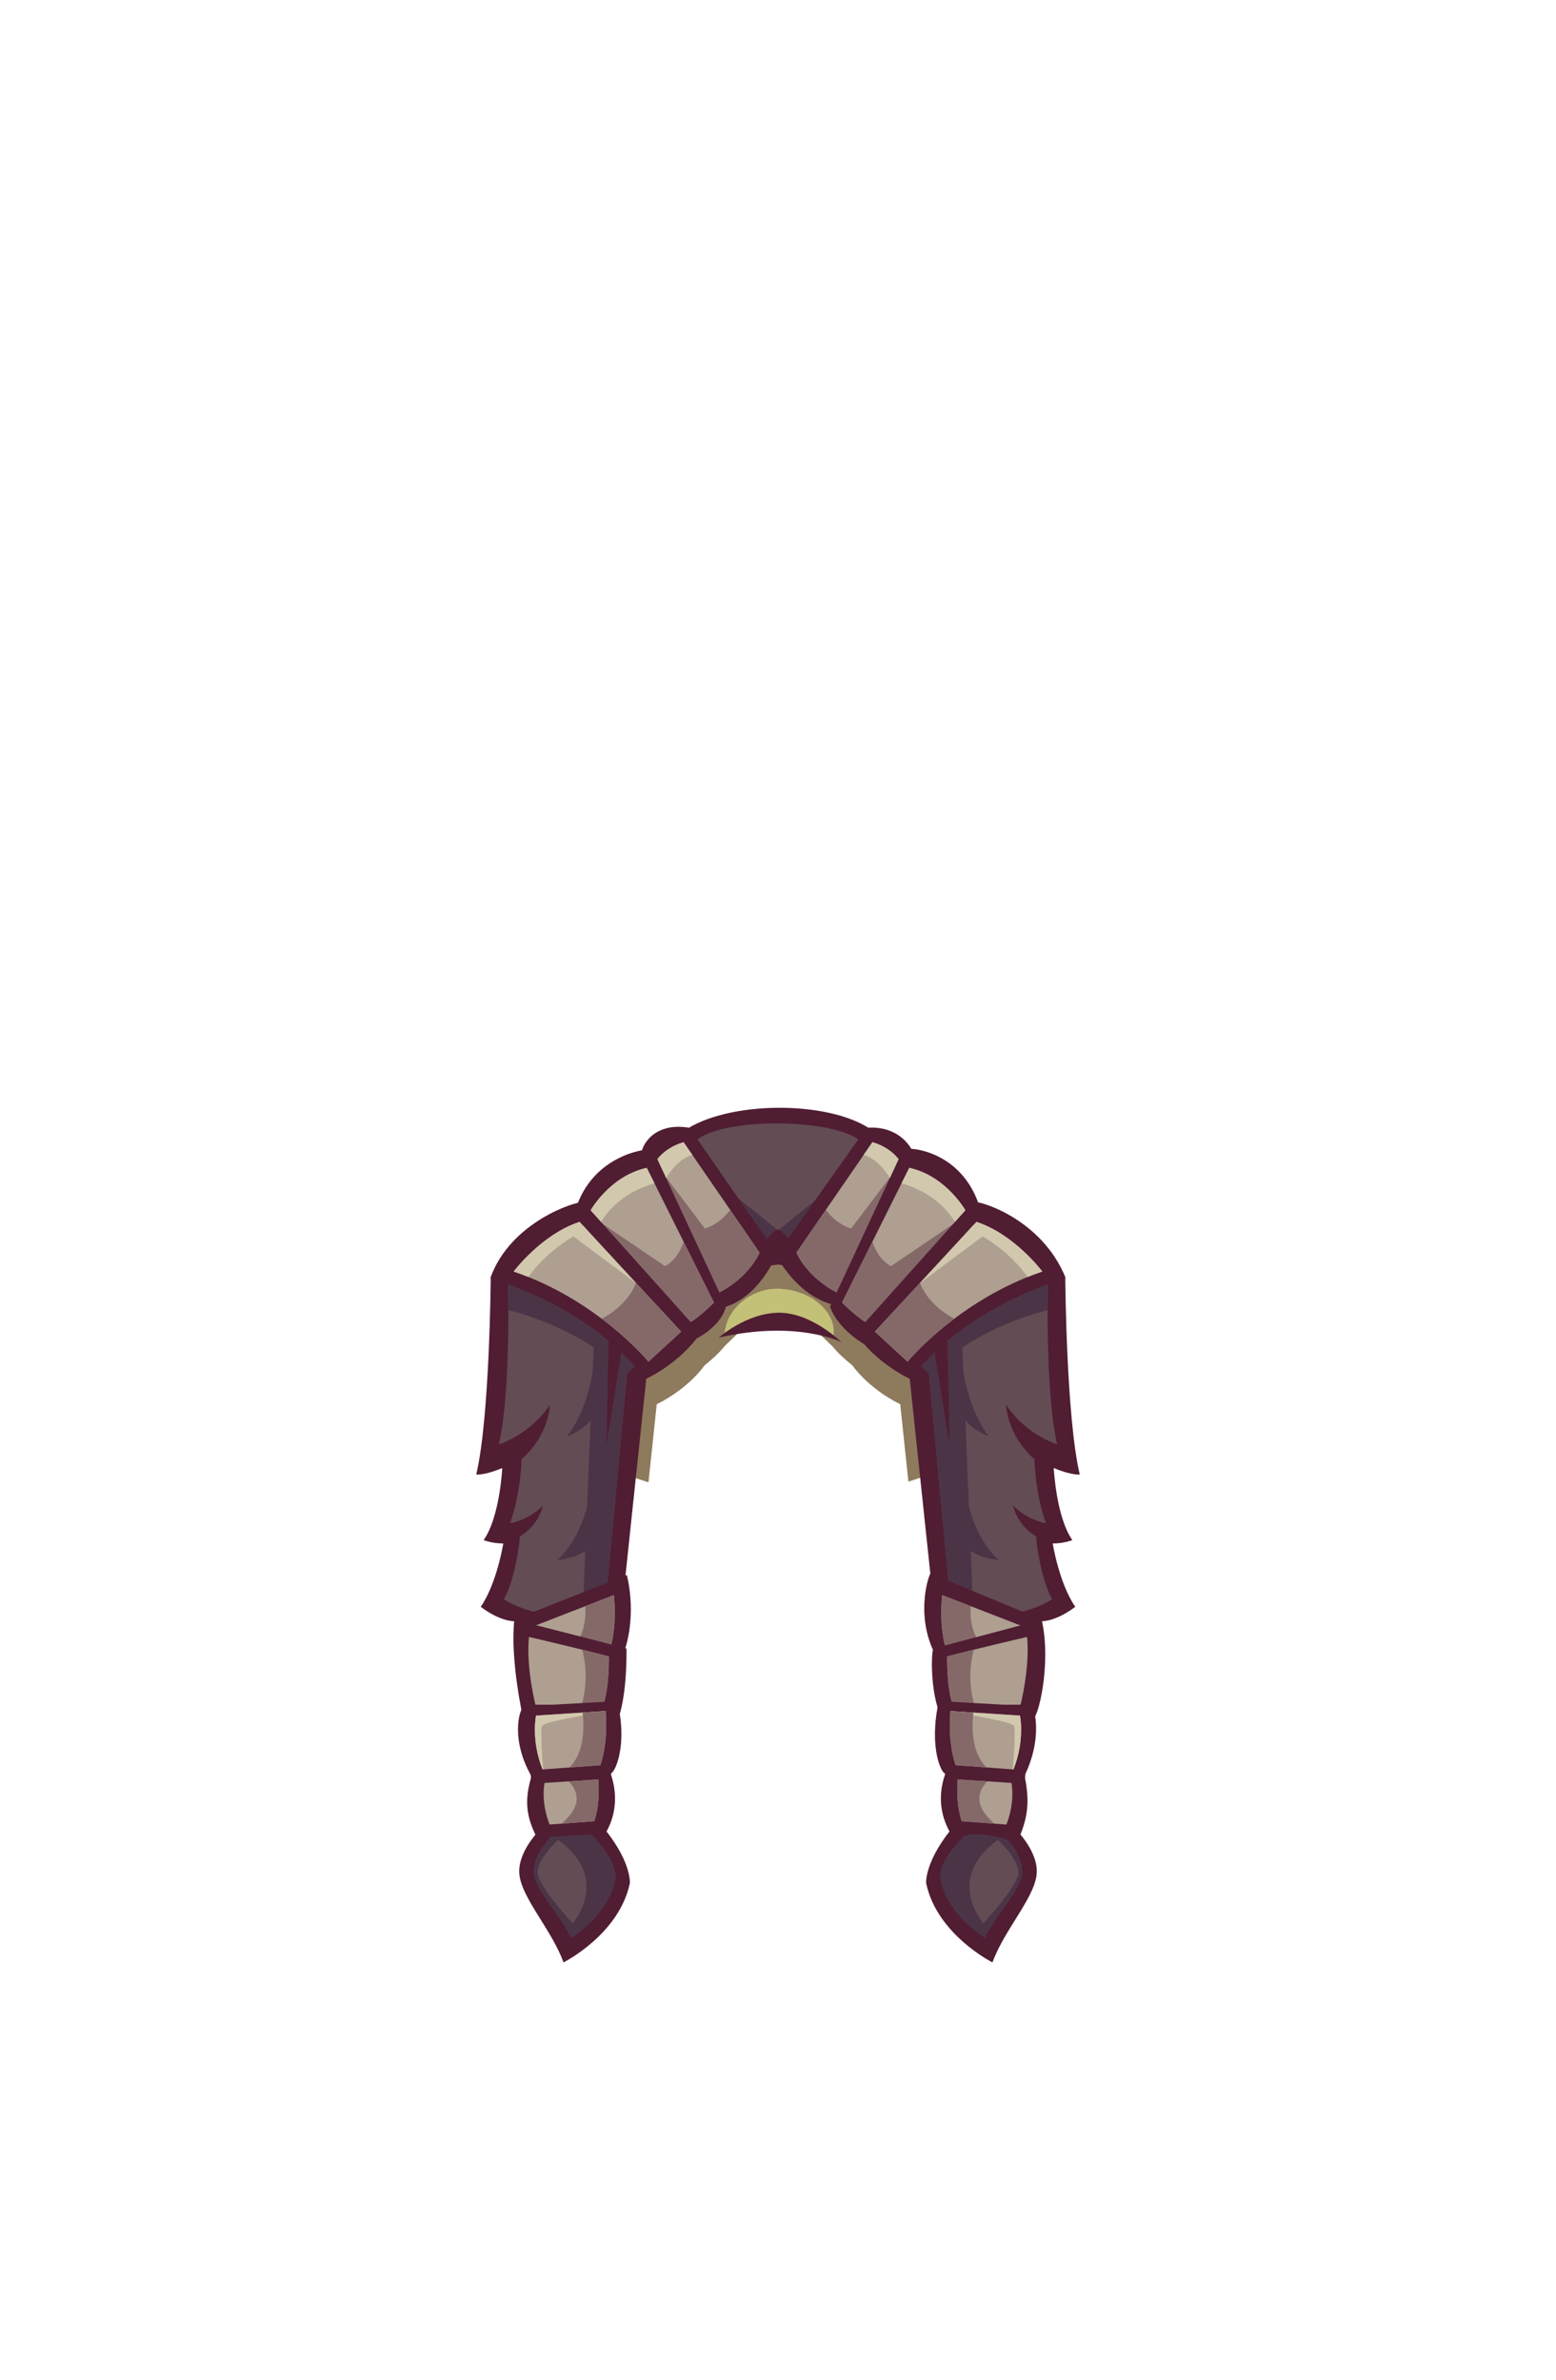 <?xml version="1.0" encoding="UTF-8"?>
<!DOCTYPE svg PUBLIC "-//W3C//DTD SVG 1.1//EN" "http://www.w3.org/Graphics/SVG/1.1/DTD/svg11.dtd">
<!-- Creator: CorelDRAW 2020 (64-Bit) -->
<svg xmlns="http://www.w3.org/2000/svg" xml:space="preserve" width="129.436mm" height="197.988mm" version="1.1" style="shape-rendering:geometricPrecision; text-rendering:geometricPrecision; image-rendering:optimizeQuality; fill-rule:evenodd; clip-rule:evenodd"
viewBox="0 0 14264.91 21819.96"
 xmlns:xlink="http://www.w3.org/1999/xlink"
 xmlns:xodm="http://www.corel.com/coreldraw/odm/2003">
 <defs>
  <style type="text/css">
   <![CDATA[
    .fil0 {fill:none}
    .fil3 {fill:#4B3446}
    .fil2 {fill:#501D33}
    .fil4 {fill:#634C54}
    .fil6 {fill:#856969}
    .fil1 {fill:#8E7A5D}
    .fil5 {fill:#AE9F90}
    .fil8 {fill:#C3C077}
    .fil7 {fill:#D2C8AD}
   ]]>
  </style>
 </defs>
 <g id="Слой_x0020_1">
  <g id="_1781972377840">
   <g id="_118815744">
    <rect id="_118824864" class="fil0" y="0.01" width="14264.91" height="21819.97"/>
    <path id="_119102456" class="fil1" d="M9621.61 12961.91c-30.11,-464.99 -30.44,-937.24 -30.44,-956.06l2.79 -0.94c-235.87,-395.93 -633.4,-585.02 -758.83,-636.86 -179.87,-312.17 -462.81,-420.42 -582.45,-453.53 -54.17,-72.48 -169.41,-189.75 -353,-199.81 -112.89,-78.4 -183.03,-126.5 -183.03,-126.5l-579.81 104.38 -579.83 -104.38c0,0 -70.08,48.09 -182.99,126.5 -183.6,10.06 -298.77,127.32 -352.98,199.81 -119.64,33.1 -402.63,141.36 -582.52,453.52 -125.4,51.84 -522.94,240.93 -758.82,636.87l2.78 0.94c-0.14,18.56 -3.86,490.43 -35.12,958.64 35.76,22.88 71.83,45.69 108.3,68.44 398.39,248.54 794.63,433.63 1189.48,556.71l75.61 -716.1c35.12,-16.59 275.45,-135.36 440.58,-357.48 59.4,-47.19 129.31,-109.43 185.97,-179 57.82,-54.67 115.78,-111.39 172.02,-169.03 186.71,-113.92 291.89,-305.64 317.54,-356.8 25.5,50.92 129.66,240.75 314.45,354.88 58.23,59.69 118.37,118.41 178.32,174.89 56.04,67.93 124.39,128.67 182.66,174.93 165.06,222.16 405.36,340.95 440.62,357.59l74.97 710.07c417.12,-131.32 834.4,-330.25 1252.8,-595.62 13.7,-8.68 27.32,-17.36 40.91,-26.06z"/>
    <g>
     <g>
      <path id="_119102384" class="fil2" d="M4961.42 16762.62c0,0 -229.57,217.17 -198.55,434.33 31.02,217.17 297.83,502.58 403.31,794.21 0,0 508.79,-254.39 608.06,-725.95 0,0 18.61,-210.96 -273.01,-546.02 -291.62,-335.06 -539.81,43.43 -539.81,43.43z"/>
      <path id="_119102312" class="fil3" d="M5021.7 16871.09c0,0 -158.9,171.75 -125.27,330.65 33.62,158.9 244.79,356.6 337.08,566.83 0,0 363.33,-213.01 413.42,-566.26 0,0 3.35,-156.77 -228.59,-389.92 -231.94,-233.15 -396.64,58.7 -396.64,58.7z"/>
     </g>
     <path id="_119102216" class="fil2" d="M6267.83 10369.58c-510.04,354.72 -1702.64,1189.74 -1769.06,1345.7 0,0 -8.62,1281.74 -132.82,1803.4 0,0 77.28,8.24 238.6,-60.01 0,0 -21.76,449.8 -170.6,660.76 0,0 74.46,31.02 179.94,31.02 0,0 -57.45,363.16 -206.37,580.32 0,0 175.01,143.92 339.62,133.09 49,486.88 71.77,949.07 120.76,1435.95 -61.08,215.4 -42.29,355.34 53.12,546.53 215.57,-12.13 412.62,-24.26 628.18,-36.38 84.25,-138.27 123.04,-328.05 52.55,-539.5l111.92 -1630.88 211.15 -1999.7c0,0 496.33,-1150.83 1124.08,-1059.25l21.71 3.16 0.09 18.05 61.79 -9.02 61.78 9.02 0.09 -18.05 21.71 -3.16c627.75,-91.58 1124.08,1059.25 1124.08,1059.25l211.15 1999.7 111.92 1630.88c-74.99,217.47 -27.77,403.6 52.55,539.5 215.56,12.12 412.61,24.25 628.18,36.38 83.71,-197.14 92.6,-341.78 53.12,-546.53 48.99,-486.88 71.76,-949.07 120.76,-1435.95 164.61,10.83 339.62,-133.09 339.62,-133.09 -148.91,-217.17 -206.37,-580.32 -206.37,-580.32 105.48,0 179.94,-31.02 179.94,-31.02 -148.85,-210.96 -170.6,-660.76 -170.6,-660.76 161.32,68.25 238.6,60.01 238.6,60.01 -124.2,-521.66 -132.82,-1803.4 -132.82,-1803.4 -67.17,-157.71 -1281.84,-1022.18 -1785.99,-1363.66 -390.79,-264.7 -1308.84,-262.65 -1712.34,17.96z"/>
     <path id="_119102144" class="fil4" d="M5346.02 11259.08l-688.56 490.31c0,0 27.87,1001.88 -83.81,1492.06 0,0 282.25,-83.74 468.4,-362.95 0,0 -6.19,276.13 -260.59,499.5 0,0 -6.18,313.3 -105.46,586.31 0,0 167.81,-23.24 301.04,-161.27 0,0 -32.97,175.22 -209.89,282.38 -19.67,209.94 -77.66,457.45 -148.3,575.23 0,0 165.71,125.77 534.82,159.95l392.18 -55.84 203.48 -2171.65 1364.61 -1319.52 0 -0.09 37.02 0.09 1364.61 1319.52 203.48 2171.65 392.18 55.84c369.11,-34.18 534.82,-159.95 534.82,-159.95 -70.63,-117.78 -128.62,-365.3 -148.3,-575.23 -176.92,-107.16 -209.89,-282.38 -209.89,-282.38 133.23,138.02 301.04,161.27 301.04,161.27 -99.28,-273.01 -105.46,-586.31 -105.46,-586.31 -254.39,-223.37 -260.59,-499.5 -260.59,-499.5 186.14,279.21 468.4,362.95 468.4,362.95 -111.69,-490.17 -83.81,-1492.06 -83.81,-1492.06l-688.56 -490.31c-9.79,-4.89 -734.24,-567.97 -1039.43,-805.3 -259.12,-201.5 -1227.39,-207.36 -1483.28,-8.34 -298.55,232.18 -1040.23,808.7 -1050.14,813.65z"/>
     <path id="_119102072" class="fil3" d="M5152.78 11396.71l-495.3 352.68c0,0 2.93,104.29 3.12,261.97 189.71,46.9 684.36,199.04 1088.21,583.3l0.36 0.34 0.18 -1.91 418.26 -404.44c-12.22,-9.95 -24.73,-20.09 -37.89,-30.65 -459.07,-368.53 -772.01,-623.88 -976.94,-761.29z"/>
     <path id="_119102000" class="fil3" d="M5366.99 14790.21l178.89 -25.47 203.48 -2171.65 1364.61 -1319.52 6.71 -3.37c0,0 -371.49,-303.24 -365.29,-290.83 0,0 -111.69,322.65 -465.35,304.03 0,0 -37.23,409.5 -428.13,366.07 0,0 -18.61,297.83 -409.51,471.56l-103.52 2496.53c0,0 20.51,74.25 18.11,172.66z"/>
     <path id="_119101928" class="fil2" d="M6320.51 10339.51l800.09 1155.32c0,0 -150.56,400.05 -491.82,493.12l-742.93 -1374.19c-36.94,-31.67 55.03,-339.27 434.65,-274.25z"/>
     <path id="_119101856" class="fil5" d="M5991.14 10684.8c0,0 58.84,-148.65 275.62,-213.68l696.79 1012.67c0,0 -89.81,226.06 -387.11,374.71l-569.82 -1124.15 -15.48 -49.55z"/>
     <path id="_119101784" class="fil6" d="M6104.96 10792.27c0,0 418.08,548.14 427.37,566.72 9.29,18.58 -139.36,105.29 -139.36,105.29 0,0 -281.81,-523.37 -288.01,-672.02z"/>
     <path id="_119101712" class="fil7" d="M5991.14 10684.8c0,0 58.84,-148.65 275.62,-213.68l81 117.72c-49.79,11.87 -154.84,58.44 -258.3,240.61 0,0 -11.65,1.37 -31.88,5.44l-50.96 -100.54 -15.48 -49.55z"/>
     <path id="_119101640" class="fil6" d="M6693.56 11091.43l269.97 392.35c0,0 -89.81,226.06 -387.11,374.71l-287.41 -567c0.71,-5.22 1,-8.11 1,-8.11 212.42,11.18 337.48,-100.76 403.55,-191.95z"/>
     <path id="_119101568" class="fil2" d="M5277.75 11085.18l989.68 1231.85c25.2,7.56 329.6,-115.59 387.81,-338.23l-670.12 -1439.47c-36.91,-15.84 -546.14,36.34 -707.37,545.85z"/>
     <path id="_119101496" class="fil5" d="M5402.73 11115.25c0,0 176.52,-331.36 526.47,-408.78l616.27 1235.63c0,0 -161.04,161.04 -241.55,192 -80.52,30.97 -901.18,-1018.85 -901.18,-1018.85z"/>
     <polygon id="_119101424" class="fil6" points="5501.1,11204.1 6213.33,11687.24 6015.15,11876.15 "/>
     <path id="_119101352" class="fil7" d="M5402.73 11115.25c0,0 176.52,-331.36 526.47,-408.78l70.96 142.29c-126.53,35.16 -358.27,129.45 -499.1,367.79 0,0 -5.07,1.69 -14.29,5.17 -51.97,-65.45 -84.03,-106.46 -84.03,-106.46z"/>
     <path id="_119101280" class="fil6" d="M6267.12 11384.05l278.33 558.05c0,0 -161.04,161.04 -241.55,192 -38.11,14.66 -242.03,-212.82 -446.24,-456.47 3.57,-17.9 4.23,-28.19 4.23,-28.19 263.45,29.27 366.2,-147.22 405.24,-265.39z"/>
     <path id="_119101208" class="fil2" d="M4714.76 14847.64l1031.53 -408.58c0,0 97.34,347.46 -23.51,702.58l-966.2 -246.65c0,0 -19.29,-16.98 -41.82,-47.36z"/>
     <path id="_119101136" class="fil5" d="M4890.33 14909.88l736.75 -286.12c0,0 34.75,248.93 -31.93,488.97l-674.86 -168.92c0,0 -13.82,-12.17 -29.97,-33.93z"/>
     <path id="_119101064" class="fil6" d="M5365.45 14725.36l261.62 -101.6c0,0 34.75,248.93 -31.93,488.97l-283.8 -71.04c-3.36,-8.46 -5.39,-12.92 -5.39,-12.92 59.09,-104.29 65.35,-221.03 59.49,-303.41z"/>
     <path id="_119100992" class="fil2" d="M4715.22 14850.04c0,0 703.05,176.52 1028.22,263.23 0,0 9.29,393.3 -71.23,631.76l-876.48 6.19c0,0 -120.78,-529.56 -80.52,-901.18z"/>
     <path id="_119100920" class="fil5" d="M4849.58 15007.25c0,0 496.17,115.81 732.47,178.81 0,0 6.8,273.49 -51.71,446.77l-622.25 -4.78c0,0 -87.77,-350.76 -58.51,-620.8z"/>
     <path id="_119100848" class="fil6" d="M5337.93 15124.14c90.71,22.32 177.71,44.24 244.14,61.95 0,0 6.8,273.49 -51.71,446.77l-198.37 -1.52c61.74,-214.16 34.04,-400.47 5.94,-507.2z"/>
     <path id="_119100776" class="fil2" d="M4806.58 15643.23c-47.11,13.46 -133.88,316.96 80.52,665.82l715.37 -52.65c34.45,-5.74 155.53,-257.04 55.69,-661.03l-851.58 47.85z"/>
     <path id="_119100704" class="fil5" d="M4913.99 15728.52c0,0 -48.22,220.43 59.7,493.66l530.39 -39.04c0,0 73.62,-188.57 48.37,-496.23l-638.46 41.61z"/>
     <path id="_119100632" class="fil7" d="M4913.99 15728.52c0,0 -48.22,220.43 59.7,493.66l6.61 -0.48c-3.85,-44.72 -29.08,-348.28 -11.89,-397.03 13.85,-39.27 392.85,-100.91 584.64,-129.72l-0.61 -8.05 -638.46 41.61z"/>
     <path id="_119100560" class="fil6" d="M5219.64 16204.08l284.44 -20.94c0,0 73.62,-188.57 48.37,-496.23l-211.56 13.79c14.01,117.12 23.12,364.56 -121.25,503.39z"/>
     <path id="_119100488" class="fil5" d="M4992.2 16345.75c0,0 -37.25,170.27 46.11,381.34l409.72 -30.15c0,0 56.88,-145.67 37.36,-383.34l-493.19 32.15z"/>
     <path id="_119100416" class="fil6" d="M5151.96 16718.7l296.07 -21.78c0,0 56.87,-145.65 37.37,-383.32l-271.74 17.7c64.67,66.32 124.25,178.84 2.92,319.13 -20.49,23.69 -42.21,46.42 -64.63,68.26z"/>
     <path id="_119100344" class="fil2" d="M4495.8 11715.04c608.12,202.71 1080.81,493.33 1424.21,927.69 0,0 312.66,-140.09 501.57,-421.9l-1075.53 -1200.65c-68.52,-6.22 -663.15,178.72 -850.25,694.86z"/>
     <path id="_119100272" class="fil5" d="M4709.02 11657.17c0,0 253.94,-340.64 603.89,-455.23l932.15 1006.47 -300.39 275.62c0,0 -461.43,-563.63 -1235.64,-826.86z"/>
     <path id="_119100200" class="fil7" d="M4709.02 11657.17c0,0 253.94,-340.64 603.89,-455.23l63.22 68.26c-140.3,68.74 -369.53,207.32 -531.62,437.24 -44.04,-17.71 -89.17,-34.53 -135.48,-50.28z"/>
     <path id="_119100128" class="fil6" d="M5831.67 11762.05l413.41 446.38 -300.39 275.62c0,0 -152.32,-186 -428.63,-394.17 191.8,-102.46 277.52,-235 315.61,-327.83z"/>
     <path id="_119100056" class="fil3" d="M5454.58 12390.23c0,0 -9.29,445.95 -253.94,777.31 0,0 226.07,-74.32 303.49,-291.1 77.42,-216.78 -49.55,-486.21 -49.55,-486.21z"/>
     <path id="_119099984" class="fil3" d="M5400.95 13711.57c0,0 -39.23,357.19 -293.18,592.55 0,0 284.91,-24.79 343.75,-188.91 58.84,-164.12 -50.57,-403.64 -50.57,-403.64z"/>
     <polygon id="_119099912" class="fil7" points="5222.34,11309.44 5832.4,11764.69 5341.54,11231.94 "/>
     <path id="_119099840" class="fil2" d="M5581.58 12244.67c-3.1,24.77 -21.68,1003.38 -21.68,1003.38l148.65 -925.96 -126.97 -77.42z"/>
     <path id="_119099768" class="fil4" d="M5117.04 16868.31c0,0 -210.59,188.91 -185.81,318.98 24.77,130.07 318.98,445.95 318.98,445.95 0,0 359.23,-411.88 -133.16,-764.92z"/>
     <path id="_119099696" class="fil2" d="M9303.5 16762.62c0,0 229.57,217.17 198.55,434.33 -31.02,217.17 -297.83,502.58 -403.31,794.21 0,0 -508.79,-254.39 -608.06,-725.95 0,0 -18.61,-210.96 273.01,-546.02 291.62,-335.06 539.81,43.43 539.81,43.43z"/>
     <path id="_119099624" class="fil3" d="M9243.23 16871.09c0,0 158.9,171.75 125.27,330.65 -33.62,158.9 -244.79,356.6 -337.08,566.83 0,0 -363.33,-213.01 -413.42,-566.26 0,0 -21.94,-125.82 210.01,-358.95 60.39,-60.71 348.71,-6.73 415.22,27.73z"/>
     <path id="_119099552" class="fil3" d="M9112.14 11396.71l495.3 352.68c0,0 -2.93,104.29 -3.12,261.97 -189.71,46.9 -684.36,199.04 -1088.21,583.3l-0.36 0.34 -0.18 -1.91 -418.26 -404.44c12.22,-9.95 24.73,-20.09 37.89,-30.65 459.07,-368.53 772.01,-623.88 976.94,-761.29z"/>
     <path id="_119099480" class="fil3" d="M8897.93 14790.21l-178.89 -25.47 -203.48 -2171.65 -1364.61 -1319.52 -4.4 -3.77c0,0 369.18,-302.84 362.97,-290.43 0,0 111.69,322.65 465.35,304.03 0,0 37.23,409.5 428.13,366.07 0,0 18.61,297.83 409.51,471.56l103.52 2496.53c0,0 -20.51,74.25 -18.11,172.66z"/>
     <path id="_119099408" class="fil2" d="M7944.41 10339.51l-827.96 1167.71c0,0 173.72,359.89 514.98,452.96l747.63 -1346.41c22.96,-17.24 -92.42,-302.52 -434.65,-274.25z"/>
     <path id="_119099336" class="fil5" d="M8273.78 10684.8c0,0 -58.84,-148.65 -275.62,-213.68l-696.79 1012.67c0,0 89.81,226.06 387.11,374.71l569.82 -1124.15 15.48 -49.55z"/>
     <path id="_119099264" class="fil6" d="M8159.97 10792.27c0,0 -418.08,548.14 -427.37,566.72 -9.29,18.58 139.36,105.29 139.36,105.29 0,0 281.81,-523.37 288.01,-672.02z"/>
     <path id="_119099192" class="fil7" d="M8273.78 10684.8c0,0 -58.84,-148.65 -275.62,-213.68l-81 117.72c49.79,11.87 154.84,58.44 258.3,240.61 0,0 11.65,1.37 31.88,5.44l50.96 -100.54 15.48 -49.55z"/>
     <path id="_119099120" class="fil6" d="M7571.37 11091.43l-269.97 392.35c0,0 89.81,226.06 387.11,374.71l287.41 -567c-0.71,-5.22 -1,-8.11 -1,-8.11 -212.42,11.18 -337.48,-100.76 -403.55,-191.95z"/>
     <path id="_119099048" class="fil2" d="M8987.17 11085.18l-980.39 1272.11c-20.48,14.62 -316.98,-146.76 -397.1,-378.49l670.12 -1439.47c35.59,-30.48 548.24,-0.28 707.37,545.85z"/>
     <path id="_119098976" class="fil5" d="M8862.19 11115.25c0,0 -176.52,-331.36 -526.47,-408.78l-616.27 1235.63c0,0 161.04,161.04 241.55,192 80.52,30.97 901.18,-1018.85 901.18,-1018.85z"/>
     <polygon id="_119098904" class="fil6" points="8763.82,11204.1 8051.59,11687.24 8249.77,11876.15 "/>
     <path id="_119098832" class="fil7" d="M8862.19 11115.25c0,0 -176.52,-331.36 -526.47,-408.78l-70.96 142.29c126.53,35.16 358.27,129.45 499.1,367.79 0,0 5.07,1.69 14.29,5.17 51.97,-65.45 84.03,-106.46 84.03,-106.46z"/>
     <path id="_119098760" class="fil6" d="M7997.81 11384.05l-278.33 558.05c0,0 161.04,161.04 241.55,192 38.11,14.66 242.03,-212.82 446.24,-456.47 -3.57,-17.9 -4.23,-28.19 -4.23,-28.19 -263.45,29.27 -366.2,-147.22 -405.24,-265.39z"/>
     <path id="_119098688" class="fil2" d="M9550.18 14847.64l-1019.12 -420.98c-13.52,2.25 -136.23,353.98 23.51,702.58l953.79 -234.24c0,0 19.29,-16.98 41.82,-47.36z"/>
     <path id="_119098616" class="fil5" d="M9374.59 14909.88l-736.75 -286.12c0,0 -34.75,248.93 31.93,488.97l674.86 -168.92c0,0 13.82,-12.17 29.97,-33.93z"/>
     <path id="_119098544" class="fil6" d="M8899.47 14725.36l-261.62 -101.6c0,0 -34.75,248.93 31.93,488.97l283.8 -71.04c3.36,-8.46 5.39,-12.92 5.39,-12.92 -59.09,-104.29 -65.35,-221.03 -59.49,-303.41z"/>
     <path id="_119098472" class="fil2" d="M9549.7 14850.04c0,0 -665.82,176.52 -990.99,263.23 -21.22,5.31 -37.45,400.33 71.23,631.76l839.25 6.19c40.7,30.08 174.78,-489.67 80.52,-901.18z"/>
     <path id="_119098400" class="fil5" d="M9415.34 15007.25c0,0 -496.17,115.81 -732.47,178.81 0,0 -6.8,273.49 51.71,446.77l622.25 -4.78c0,0 87.77,-350.76 58.51,-620.8z"/>
     <path id="_119098328" class="fil6" d="M8926.99 15124.14c-90.71,22.32 -177.71,44.24 -244.14,61.95 0,0 -6.8,273.49 51.71,446.77l198.37 -1.52c-61.74,-214.16 -34.04,-400.47 -5.94,-507.2z"/>
     <path id="_119098256" class="fil2" d="M9458.35 15643.23c19.31,-2.41 114.33,291.12 -80.52,665.82l-715.37 -52.65c-23.58,9.44 -152.37,-221.02 -55.69,-661.03l851.58 47.85z"/>
     <path id="_119098184" class="fil5" d="M9350.93 15728.52c0,0 48.22,220.43 -59.7,493.66l-530.39 -39.04c0,0 -73.62,-188.57 -48.37,-496.23l638.46 41.61z"/>
     <path id="_119098112" class="fil7" d="M9350.93 15728.52c0,0 48.22,220.43 -59.7,493.66l-6.61 -0.48c3.85,-44.72 29.08,-348.28 11.89,-397.03 -13.85,-39.27 -392.85,-100.91 -584.64,-129.72l0.61 -8.05 638.46 41.61z"/>
     <path id="_119098040" class="fil6" d="M9045.28 16204.08l-284.44 -20.94c0,0 -73.62,-188.57 -48.37,-496.23l211.56 13.79c-14.01,117.12 -23.12,364.56 121.25,503.39z"/>
     <path id="_119097968" class="fil5" d="M9272.66 16345.75c0,0 37.25,170.27 -46.11,381.34l-409.72 -30.15c0,0 -56.88,-145.67 -37.36,-383.34l493.19 32.15z"/>
     <path id="_119097896" class="fil6" d="M9112.96 16718.7l-296.07 -21.78c0,0 -56.87,-145.65 -37.37,-383.32l271.74 17.7c-64.67,66.32 -124.25,178.84 -2.92,319.13 20.49,23.69 42.21,46.42 64.63,68.26z"/>
     <path id="_119097824" class="fil2" d="M9769.11 11715.04c-608.12,202.71 -1080.81,493.33 -1424.21,927.69 0,0 -312.66,-140.09 -501.57,-421.9l1075.53 -1200.65c38.54,-22.03 627.88,144.02 850.25,694.86z"/>
     <path id="_119097752" class="fil5" d="M9555.91 11657.17c0,0 -253.94,-340.64 -603.89,-455.23l-932.15 1006.47 300.39 275.62c0,0 461.43,-563.63 1235.64,-826.86z"/>
     <path id="_119097680" class="fil7" d="M9555.91 11657.17c0,0 -253.94,-340.64 -603.89,-455.23l-63.22 68.26c140.3,68.74 369.53,207.32 531.62,437.24 44.04,-17.71 89.17,-34.53 135.48,-50.28z"/>
     <path id="_119097608" class="fil6" d="M8433.25 11762.05l-413.41 446.38 300.39 275.62c0,0 152.32,-186 428.63,-394.17 -191.8,-102.46 -277.52,-235 -315.61,-327.83z"/>
     <path id="_119097536" class="fil3" d="M8810.34 12390.23c0,0 9.29,445.95 253.94,777.31 0,0 -226.07,-74.32 -303.49,-291.1 -77.42,-216.78 49.55,-486.21 49.55,-486.21z"/>
     <path id="_119097464" class="fil3" d="M8863.98 13711.57c0,0 39.23,357.19 293.18,592.55 0,0 -284.91,-24.79 -343.75,-188.91 -58.84,-164.12 50.57,-403.64 50.57,-403.64z"/>
     <polygon id="_119097392" class="fil7" points="9042.58,11309.44 8432.52,11764.69 8923.38,11231.94 "/>
     <path id="_119097320" class="fil2" d="M8683.34 12244.67c3.1,24.77 21.68,1003.38 21.68,1003.38l-148.65 -925.96 126.97 -77.42z"/>
     <path id="_119097248" class="fil4" d="M9147.88 16868.31c0,0 210.59,188.91 185.81,318.98 -24.77,130.07 -318.98,445.95 -318.98,445.95 0,0 -359.23,-411.88 133.16,-764.92z"/>
    </g>
    <g>
     <path id="_269474264" class="fil8" d="M6642.13 12229.76c14.05,-226.28 241.8,-424.04 500.83,-414.67 293.58,10.61 535.39,217.61 497.07,440.72 -199.72,-93.43 -360.17,-96.55 -997.9,-26.05z"/>
     <path id="_269474384" class="fil2" d="M6589.51 12263.48c0,0 250.56,-225.35 549.36,-228.44 298.81,-3.09 574.8,269.51 574.8,269.51 0,0 -409.9,-205.34 -1124.16,-41.07z"/>
    </g>
   </g>
  </g>
 </g>
</svg>
